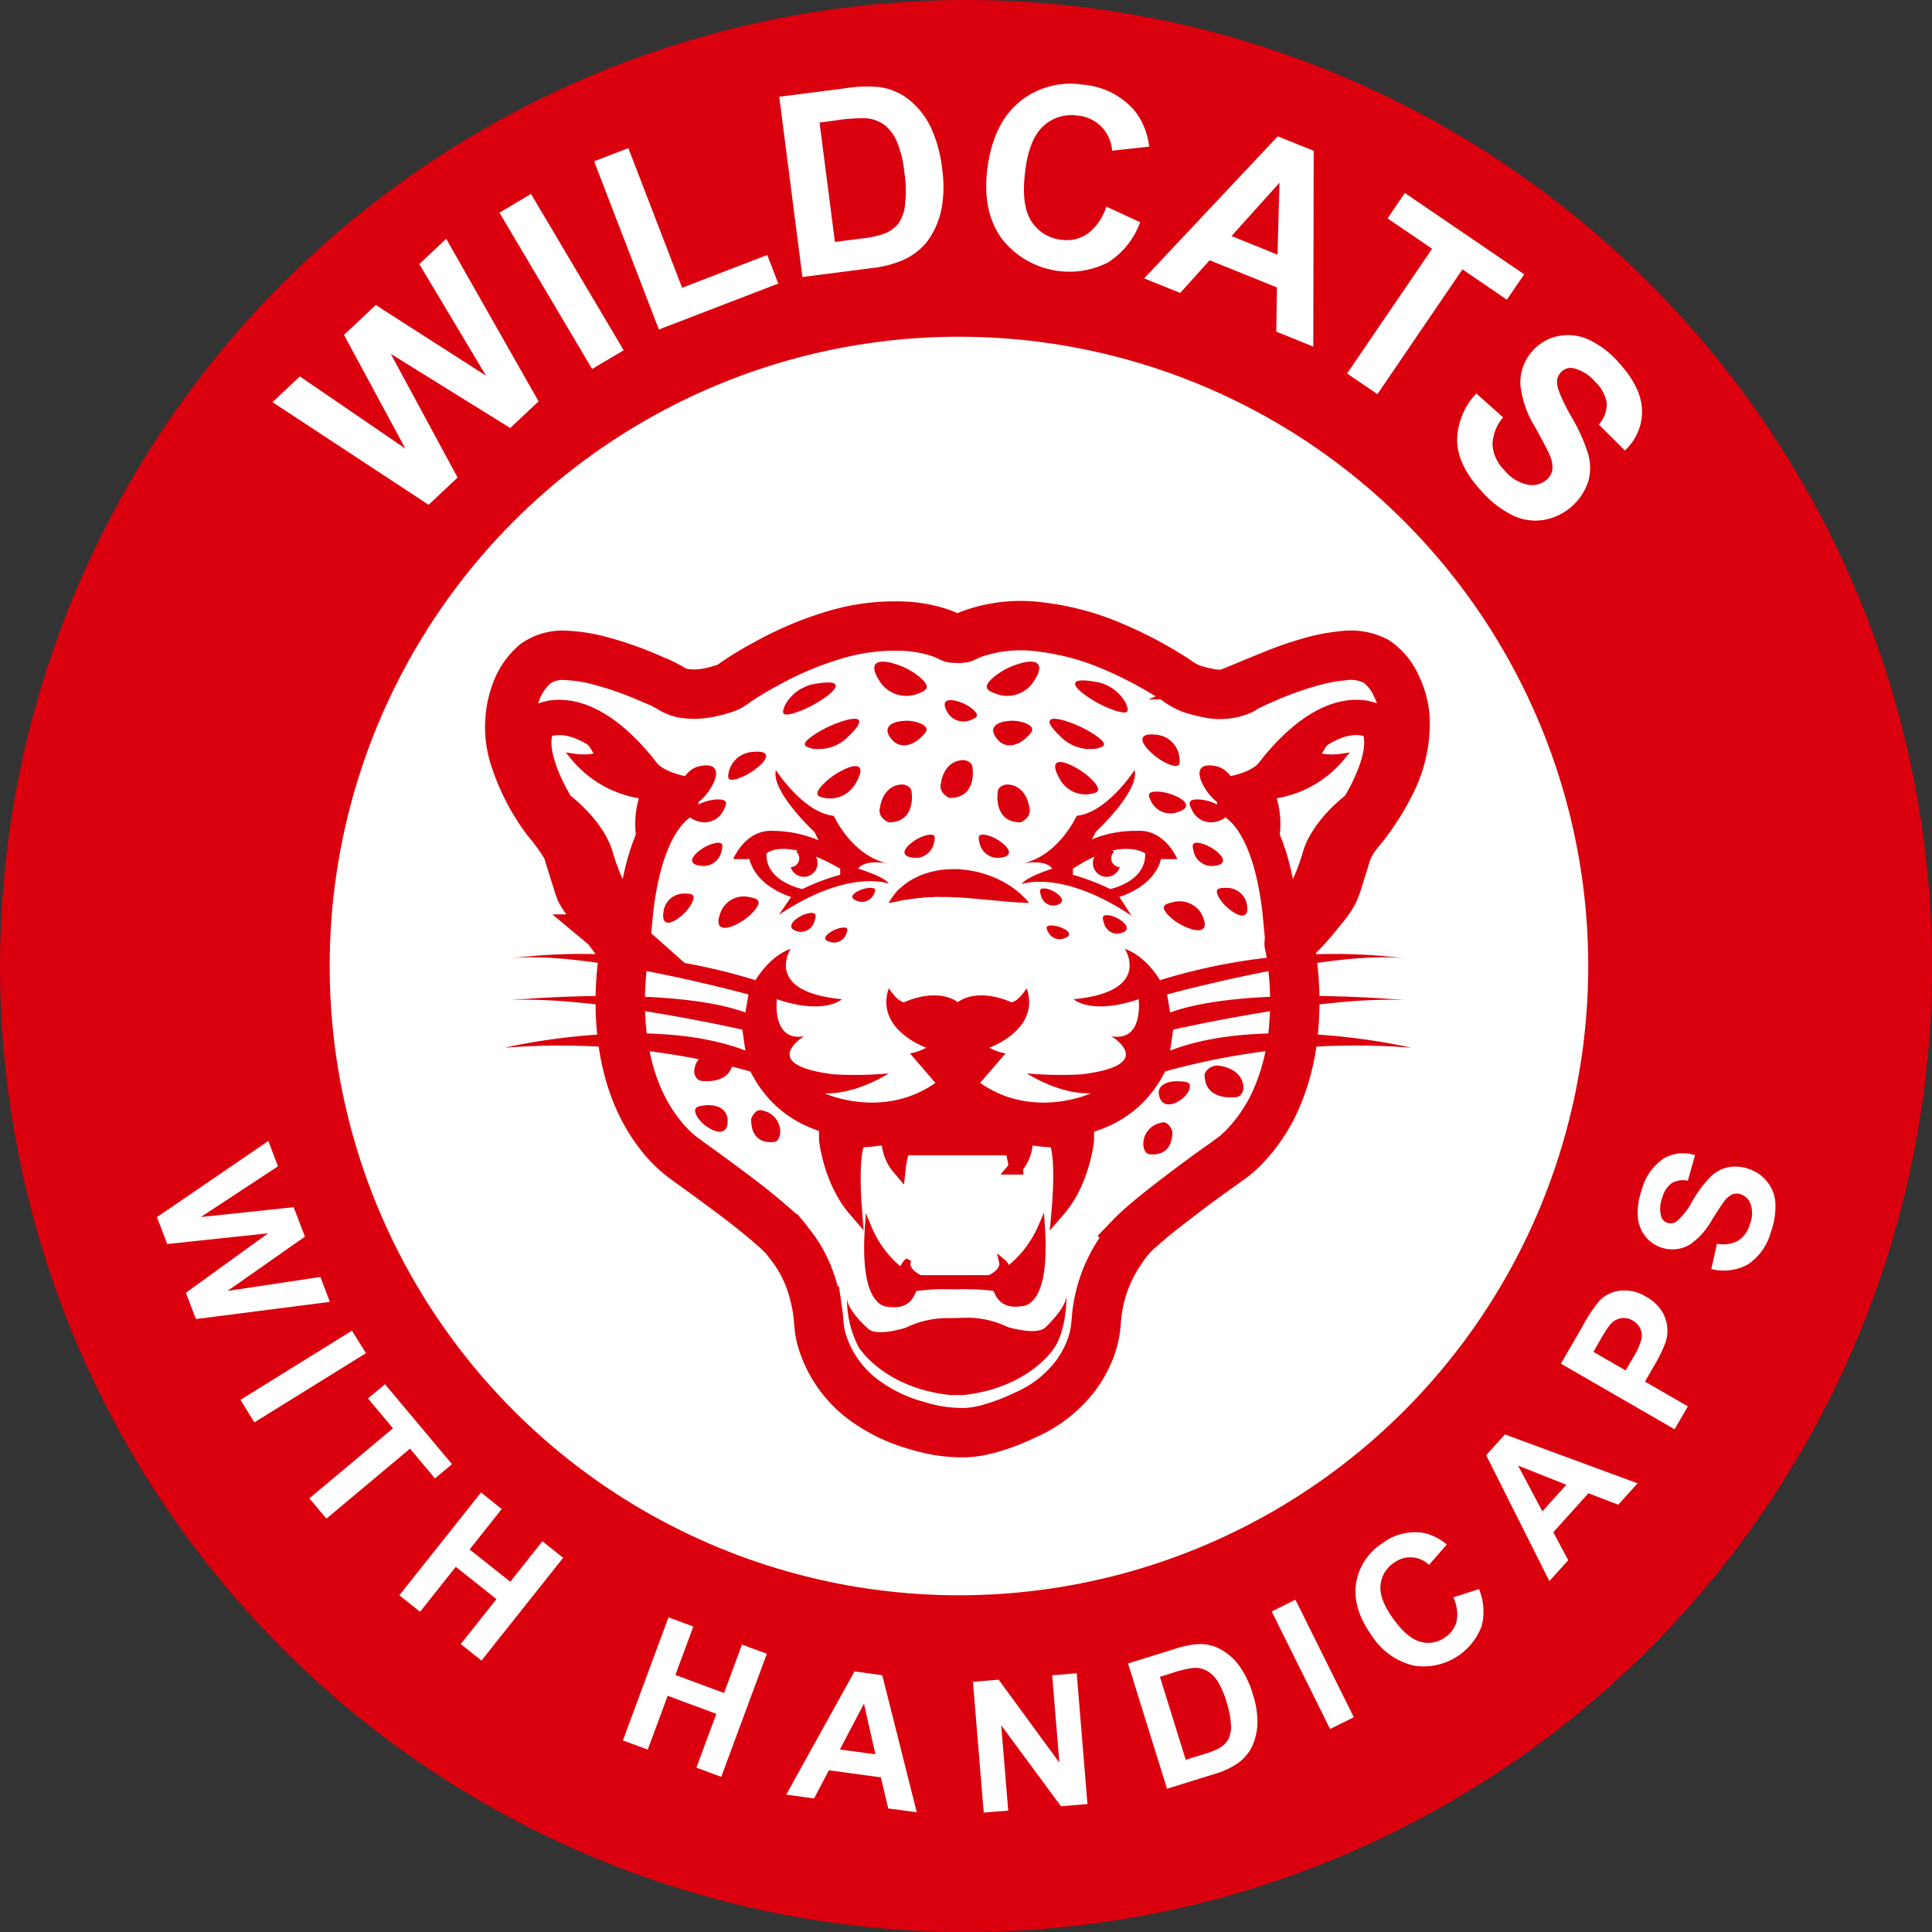 <svg id="Ebene_1" data-name="Ebene 1" xmlns="http://www.w3.org/2000/svg" viewBox="0 0 273.962 273.962">
  <rect x="0" y="0" width="273.962" height="273.962" fill="#333333" stroke="none"/>
  <defs>
    <style>
      .cls-1, .cls-5, .cls-6, .cls-7 {
        fill: #da000d;
      }

      .cls-1, .cls-2, .cls-4, .cls-6, .cls-7, .cls-8 {
        stroke: #da000d;
        stroke-miterlimit: 10;
      }

      .cls-1, .cls-2, .cls-4 {
        stroke-width: 7px;
      }

      .cls-2, .cls-3 {
        fill: #fff;
      }

      .cls-4, .cls-8 {
        fill: none;
      }

      .cls-6 {
        stroke-width: 2px;
      }

      .cls-8 {
        stroke-width: 5px;
      }
    </style>
  </defs>
  <title>wildcats with handicaps_Druck_CMYK</title>
  <circle id="_Path_" data-name="&lt;Path&gt;" class="cls-1" cx="136.981" cy="136.981" r="133.481"/>
  <circle id="_Path_2" data-name="&lt;Path&gt;" class="cls-2" cx="135.981" cy="136.981" r="92.734"/>
  <g id="_Group_" data-name="&lt;Group&gt;">
    <path class="cls-3" d="M409.638,208.761,387.5,194.206l3.879-3.649,14.958,10.231-8.7-16.121,4.507-4.239,15.624,10.016-9.452-15.82,3.815-3.59,13.1,23.058-4.02,3.782-16.939-10.516,9.474,17.537Z" transform="translate(-348.859 -137.179)"/>
    <path class="cls-3" d="M432.822,189.5l-13.14-22.168,4.476-2.653,13.14,22.168Z" transform="translate(-348.859 -137.179)"/>
    <path class="cls-3" d="M442.29,183.905l-9.184-23.853,4.856-1.869,7.623,19.8,12.074-4.648,1.56,4.052Z" transform="translate(-348.859 -137.179)"/>
    <path class="cls-3" d="M459.358,150.9l9.432-1.214a18.572,18.572,0,0,1,4.927-.138,8.62,8.62,0,0,1,4.156,1.858,11.274,11.274,0,0,1,2.974,3.826,19.019,19.019,0,0,1,1.614,5.934,16.972,16.972,0,0,1-.084,5.541,11.364,11.364,0,0,1-2.157,4.867,9.154,9.154,0,0,1-3.364,2.507,15.741,15.741,0,0,1-4.5,1.128l-9.711,1.25Zm5.717,3.659,2.178,16.929,3.853-.5a14.165,14.165,0,0,0,3.089-.646,4.8,4.8,0,0,0,1.947-1.331,5.466,5.466,0,0,0,1.034-2.641,16.819,16.819,0,0,0-.08-4.749,15.426,15.426,0,0,0-1.108-4.483,5.913,5.913,0,0,0-1.783-2.287,4.954,4.954,0,0,0-2.543-.9,23.6,23.6,0,0,0-4.268.3Z" transform="translate(-348.859 -137.179)"/>
    <path class="cls-3" d="M505.734,166.473l4.8,2.219a11.314,11.314,0,0,1-4.613,5.733,12.141,12.141,0,0,1-14.98-3.362q-2.839-3.894-2.077-9.928.807-6.382,4.548-9.5a11.394,11.394,0,0,1,9.114-2.437,10.719,10.719,0,0,1,7.271,3.735,10.174,10.174,0,0,1,2.021,5.039l-5.264.575a5.325,5.325,0,0,0-4.848-4.971,5.864,5.864,0,0,0-4.87,1.458q-2.029,1.816-2.6,6.386-.614,4.849.871,7.127a5.7,5.7,0,0,0,4.273,2.63,5.21,5.21,0,0,0,3.706-.86A7.652,7.652,0,0,0,505.734,166.473Z" transform="translate(-348.859 -137.179)"/>
    <path class="cls-3" d="M535.083,186.327l-5.249-2.117.1-6.271-9.553-3.852-4.162,4.634-5.119-2.064,18.945-20.146,5.1,2.058Zm-5.072-13.038.282-10.2-6.8,7.567Z" transform="translate(-348.859 -137.179)"/>
    <path class="cls-3" d="M539.875,190.143l12.059-17.691-6.318-4.307,2.456-3.6,16.921,11.533-2.455,3.6-6.3-4.3-12.059,17.691Z" transform="translate(-348.859 -137.179)"/>
    <path class="cls-3" d="M558.209,192.975l3.791,3.39a6.181,6.181,0,0,0-1.5,3.9,5.614,5.614,0,0,0,1.676,3.583,5.794,5.794,0,0,0,3.349,2.065,3.164,3.164,0,0,0,2.693-.748,2.355,2.355,0,0,0,.781-1.448,4.3,4.3,0,0,0-.448-2.133q-.387-.888-2-3.827a14.142,14.142,0,0,1-2.1-6.045,6.707,6.707,0,0,1,2.206-5.259,6.628,6.628,0,0,1,3.465-1.674,6.992,6.992,0,0,1,4.1.6,12.889,12.889,0,0,1,4.095,3.122q3.287,3.568,3.385,6.813a7.509,7.509,0,0,1-2.432,5.741l-3.693-3.672a4.42,4.42,0,0,0,1.131-2.989,5.252,5.252,0,0,0-1.594-3.014,5.95,5.95,0,0,0-3.091-1.98,1.877,1.877,0,0,0-1.735.477,1.975,1.975,0,0,0-.627,1.629q.059,1.283,1.973,4.684a25.273,25.273,0,0,1,2.441,5.387,7.238,7.238,0,0,1,0,3.869,8.111,8.111,0,0,1-6.206,5.443,7.366,7.366,0,0,1-4.472-.612,14.586,14.586,0,0,1-4.491-3.487q-3.312-3.595-3.425-7.051A9.821,9.821,0,0,1,558.209,192.975Z" transform="translate(-348.859 -137.179)"/>
  </g>
  <g id="_Group_2" data-name="&lt;Group&gt;">
    <path class="cls-3" d="M371.113,309.771l15.792-10.8,1.375,3.593-10.936,7.19,13.156-1.393,1.6,4.173-10.974,7.7,13.162-1.98,1.353,3.533-19,2.434-1.425-3.724,11.669-8.437-14.315,1.524Z" transform="translate(-348.859 -137.179)"/>
    <path class="cls-3" d="M382.953,335.68l15.817-9.809,1.98,3.194-15.817,9.808Z" transform="translate(-348.859 -137.179)"/>
    <path class="cls-3" d="M392.731,349.647l11.854-9.929-3.546-4.234,2.414-2.021,9.5,11.339-2.414,2.021L407,342.6l-11.854,9.929Z" transform="translate(-348.859 -137.179)"/>
    <path class="cls-3" d="M405.487,363.394l11.576-14.573,2.942,2.338-4.556,5.735,5.766,4.58,4.556-5.736,2.942,2.338-11.576,14.573-2.942-2.338,5.062-6.372-5.766-4.58-5.062,6.372Z" transform="translate(-348.859 -137.179)"/>
    <path class="cls-3" d="M437.185,383.973l6.466-17.452,3.524,1.306-2.545,6.868,6.9,2.559,2.545-6.869,3.524,1.306-6.466,17.452-3.524-1.306,2.828-7.631-6.9-2.558-2.827,7.63Z" transform="translate(-348.859 -137.179)"/>
    <path class="cls-3" d="M478.861,394.167l-4.051-.548-1.044-4.407-7.372-1L464.3,392.2l-3.95-.534,9.676-17.473,3.938.532Zm-5.871-8.224-1.617-7.187-3.416,6.508Z" transform="translate(-348.859 -137.179)"/>
    <path class="cls-3" d="M488.35,394.21l-1.525-18.549,3.644-.3,8.61,11.763-1.02-12.387,3.48-.286L503.064,393l-3.758.309-8.473-11.48.994,12.1Z" transform="translate(-348.859 -137.179)"/>
    <path class="cls-3" d="M508.813,373.065l6.558-2.042a13.36,13.36,0,0,1,3.487-.714,6.22,6.22,0,0,1,3.188.8,8.133,8.133,0,0,1,2.594,2.35,13.746,13.746,0,0,1,1.89,4.02,12.207,12.207,0,0,1,.633,3.951,8.22,8.22,0,0,1-.925,3.732,6.605,6.605,0,0,1-2.08,2.2,11.381,11.381,0,0,1-3.059,1.365l-6.752,2.1Zm4.524,1.889L517,386.724l2.678-.834a10.243,10.243,0,0,0,2.117-.846,3.469,3.469,0,0,0,1.219-1.19,3.94,3.94,0,0,0,.4-2.008,12.126,12.126,0,0,0-.649-3.368,11.134,11.134,0,0,0-1.349-3.05,4.263,4.263,0,0,0-1.555-1.4,3.573,3.573,0,0,0-1.921-.319,17.018,17.018,0,0,0-3,.748Z" transform="translate(-348.859 -137.179)"/>
    <path class="cls-3" d="M537.47,382.358l-8.282-16.667,3.365-1.672,8.282,16.667Z" transform="translate(-348.859 -137.179)"/>
    <path class="cls-3" d="M554.94,363.689l3.638-1.173a8.177,8.177,0,0,1,.357,5.3,8.771,8.771,0,0,1-9.6,5.548,9.69,9.69,0,0,1-5.963-4.256q-2.7-3.784-2.234-7.27a8.227,8.227,0,0,1,3.646-5.755,7.744,7.744,0,0,1,5.689-1.576,7.353,7.353,0,0,1,3.541,1.687L551.5,359.08a3.847,3.847,0,0,0-5.008-.268,4.237,4.237,0,0,0-1.873,3.158q-.187,1.958,1.743,4.667,2.049,2.874,3.951,3.357a4.125,4.125,0,0,0,3.558-.7,3.772,3.772,0,0,0,1.547-2.271A5.535,5.535,0,0,0,554.94,363.689Z" transform="translate(-348.859 -137.179)"/>
    <path class="cls-3" d="M581.072,347.518l-2.738,3.035-4.229-1.625-4.982,5.523,2.109,3.973-2.67,2.96L559.6,343.535l2.661-2.951Zm-10.1.205L564.124,345l3.444,6.492Z" transform="translate(-348.859 -137.179)"/>
    <path class="cls-3" d="M586.321,339.854l-16.12-9.3,3.014-5.223a21.947,21.947,0,0,1,2.476-3.731,4.875,4.875,0,0,1,2.917-1.409,5.776,5.776,0,0,1,3.678.877,6.061,6.061,0,0,1,2.186,1.979,5.087,5.087,0,0,1,.8,2.286,5.434,5.434,0,0,1-.209,2.129,21.532,21.532,0,0,1-1.717,3.509l-1.225,2.122,6.08,3.509Zm-11.515-10.982,4.574,2.64,1.027-1.782a9.713,9.713,0,0,0,1.232-2.719,2.472,2.472,0,0,0-.205-1.474,2.5,2.5,0,0,0-1.041-1.092,2.4,2.4,0,0,0-1.75-.321,2.6,2.6,0,0,0-1.469.9,18.1,18.1,0,0,0-1.462,2.278Z" transform="translate(-348.859 -137.179)"/>
    <path class="cls-3" d="M591.522,317.129l.806-3.584a4.459,4.459,0,0,0,2.988-.426,4.052,4.052,0,0,0,1.672-2.316,4.192,4.192,0,0,0,.126-2.839,2.283,2.283,0,0,0-1.419-1.437,1.693,1.693,0,0,0-1.187.017,3.1,3.1,0,0,0-1.189,1.032q-.422.555-1.713,2.6a10.2,10.2,0,0,1-3.074,3.451,4.844,4.844,0,0,1-4.094.456,4.776,4.776,0,0,1-2.273-1.6,5.043,5.043,0,0,1-1.064-2.8,9.314,9.314,0,0,1,.531-3.682,7.854,7.854,0,0,1,3.109-4.529,5.423,5.423,0,0,1,4.477-.484l-1.02,3.621a3.189,3.189,0,0,0-2.283.338,3.793,3.793,0,0,0-1.341,2.063,4.3,4.3,0,0,0-.163,2.646,1.357,1.357,0,0,0,.91.929,1.43,1.43,0,0,0,1.248-.178,9.857,9.857,0,0,0,2.262-2.891,18.352,18.352,0,0,1,2.541-3.434,5.228,5.228,0,0,1,2.44-1.361,5.534,5.534,0,0,1,3.048.223,5.472,5.472,0,0,1,2.568,1.781,5.326,5.326,0,0,1,1.185,3.036,10.547,10.547,0,0,1-.622,4.06,8.068,8.068,0,0,1-3.245,4.639A7.094,7.094,0,0,1,591.522,317.129Z" transform="translate(-348.859 -137.179)"/>
  </g>
  <path id="_Path_3" data-name="&lt;Path&gt;" class="cls-4" d="M485.393,340.332a21.249,21.249,0,0,1-6.5-1.008,22.607,22.607,0,0,1-8.224-4.156,16.494,16.494,0,0,1-5.091-7.378,10.945,10.945,0,0,1-.564-2.518c-.066-.732-.115-1.462-.221-2.19a22.087,22.087,0,0,0-1.106-4.44,17.828,17.828,0,0,0-2.058-4.016q-.339-.49-.714-.953c-.226-.279-.416-.584-.647-.858A17.55,17.55,0,0,0,458.383,311c-2.65-2.329-5.505-4.441-8.342-6.535-1.422-1.05-2.869-2.066-4.29-3.117a17.632,17.632,0,0,1-3.348-3.354c-4.111-5.255-5.569-12.053-5.594-18.607a44.015,44.015,0,0,1,.307-5.368c.1-.881.226-1.765.4-2.636.042-.212.19-.432,0-.586-.2-.168-.457-.283-.666-.457a26.031,26.031,0,0,1-3.473-3.751c-.55-.685-1.085-1.383-1.585-2.1a6.7,6.7,0,0,1-.6-.984,9.534,9.534,0,0,1-.384-1.108q-.412-1.285-.815-2.572l-.438-1.394a8.41,8.41,0,0,0-.366-1.092,30.394,30.394,0,0,0-2.857-3.955,30.16,30.16,0,0,1-4.565-8.949,14.253,14.253,0,0,1,.409-9.511,9.494,9.494,0,0,1,2.607-3.629,6.744,6.744,0,0,1,4.489-1.172,22.449,22.449,0,0,1,5.071.865,44.682,44.682,0,0,1,4.911,1.638q1.2.476,2.386,1.006a15.038,15.038,0,0,1,2.156,1.034,5.336,5.336,0,0,0,2.256.866,9.444,9.444,0,0,0,2.524-.008,14.682,14.682,0,0,0,2.485-.559,8.2,8.2,0,0,0,1.107-.385,6.424,6.424,0,0,0,.9-.59,46.116,46.116,0,0,1,4.469-2.7,47.96,47.96,0,0,1,9.415-4,29.669,29.669,0,0,1,10.276-1.307,18.6,18.6,0,0,1,4.94.932,11.658,11.658,0,0,1,1.159.468,3.636,3.636,0,0,0,.541.261,1.5,1.5,0,0,0,.446.021,3.553,3.553,0,0,0,1.133-.032c.329-.118.64-.323.965-.458a20.7,20.7,0,0,1,9.994-1.091,36.629,36.629,0,0,1,9.941,2.627,57.481,57.481,0,0,1,9.161,4.824,10.61,10.61,0,0,0,2.082,1.228,15.583,15.583,0,0,0,2.426.654,7.674,7.674,0,0,0,4.816-.369c.389-.207.737-.476,1.139-.66.355-.163.708-.329,1.063-.492q1.182-.542,2.385-1.034a47.345,47.345,0,0,1,4.859-1.695,25.452,25.452,0,0,1,5.091-1.01,7.8,7.8,0,0,1,4.615.788,8.264,8.264,0,0,1,2.839,3.417,12.389,12.389,0,0,1,1.266,4.657,18.549,18.549,0,0,1-2.153,9.443,32.652,32.652,0,0,1-2.484,4.165c-.472.679-.955,1.359-1.486,1.993a17.225,17.225,0,0,0-1.472,1.982,9.987,9.987,0,0,0-.949,2.351q-.393,1.25-.789,2.5a13.911,13.911,0,0,1-.868,2.383,12.761,12.761,0,0,1-1.325,1.914c-1.025,1.285-2.064,2.555-3.213,3.733a10.958,10.958,0,0,1-.983.91c-.133.107-.27.209-.411.3-.078.053-.25.122-.286.221-.042.115.058.352.079.464q.057.3.107.6.108.637.2,1.278a43.184,43.184,0,0,1,.168,10.486,30.924,30.924,0,0,1-2.516,9.558,23.618,23.618,0,0,1-2.448,4.18,22.016,22.016,0,0,1-1.464,1.786,14.484,14.484,0,0,1-1.778,1.73c-1.4,1.08-2.877,2.067-4.3,3.114s-2.824,2.1-4.218,3.17c-1.413,1.088-2.821,2.186-4.175,3.347-.653.56-1.307,1.129-1.906,1.748a16,16,0,0,0-1.491,1.922,20.083,20.083,0,0,0-3.519,9.147c-.1.834-.125,1.673-.262,2.5a13.058,13.058,0,0,1-.652,2.442,15.8,15.8,0,0,1-2.12,3.874,17.819,17.819,0,0,1-7.089,5.549S489.167,340.386,485.393,340.332Z" transform="translate(-348.859 -137.179)"/>
  <g id="_Group_3" data-name="&lt;Group&gt;">
    <path id="_Compound_Path_" data-name="&lt;Compound Path&gt;" class="cls-5" d="M470.552,260.363c1.009-1.441,4.323-.72,4.323-.72-5.187-1.009-7.781-6.772-7.781-6.772-4.323-.432-8.213-6.484-8.213-6.484-.72,3.026,5.475,8.776,5.475,8.776l.576,1.166a17.154,17.154,0,0,0-6.34-1.33c-4.034-.288-5.764,4-5.764,4h2.305c1.009,4,5.908,5.364,5.908,5.364l-1.729,2.538c9.942-6.628,15.561-4.422,15.561-4.422C474.3,261.471,470.552,260.363,470.552,260.363Zm-2.552.865a31.222,31.222,0,0,0-5.352,2.017s-5.249-1.009-5.1-5.043c0,0,2.457-2.449,10.457,2.161Z" transform="translate(-348.859 -137.179)"/>
    <path id="_Path_4" data-name="&lt;Path&gt;" class="cls-5" d="M462.844,257.625a1.935,1.935,0,0,0-1.073.323,1.253,1.253,0,0,1-.786,2.193,1.945,1.945,0,1,0,1.86-2.517Z" transform="translate(-348.859 -137.179)"/>
  </g>
  <g id="_Group_4" data-name="&lt;Group&gt;">
    <path id="_Compound_Path_2" data-name="&lt;Compound Path&gt;" class="cls-5" d="M493.75,262.542s5.619-2.143,15.561,4.485l-1.729-2.663s4.9-1.364,5.908-5.364H515.8s-1.729-4.29-5.764-4a15.915,15.915,0,0,0-6.34,1.205l.576-1.1s6.2-5.719,5.475-8.745c0,0-3.89,6.067-8.213,6.5,0,0-2.594,5.771-7.781,6.78,0,0,3.314-.717,4.323.724C498.073,260.359,494.327,261.534,493.75,262.542Zm7.25-2.179c7-4.611,10.244-2.161,10.244-2.161.144,4.034-4.96,5.043-4.96,5.043A32.262,32.262,0,0,0,501,261.227Z" transform="translate(-348.859 -137.179)"/>
    <path id="_Path_5" data-name="&lt;Path&gt;" class="cls-5" d="M505.782,257.625a1.935,1.935,0,0,1,1.073.323,1.253,1.253,0,0,0,.786,2.193,1.945,1.945,0,1,1-1.86-2.517Z" transform="translate(-348.859 -137.179)"/>
  </g>
  <g id="_Group_5" data-name="&lt;Group&gt;">
    <path id="_Path_6" data-name="&lt;Path&gt;" class="cls-5" d="M494.759,265.214s-1.46-.026-3.394-.207l-3.22-.3-1.747-.16-1.77-.125c-.582,0-1.174-.061-1.743-.054-.565.032-1.145-.042-1.68.021-.541.036-1.091.01-1.587.1a14.581,14.581,0,0,0-1.46.157c-.453.077-.889.138-1.292.184l-1.02.221c-.587.121-.971.166-.971.166a7.283,7.283,0,0,1,.529-.828c.187-.251.41-.577.708-.909.318-.3.7-.62,1.129-.964a8.193,8.193,0,0,1,1.517-.914,9.134,9.134,0,0,1,1.854-.706,10.819,10.819,0,0,1,2.075-.4,17.009,17.009,0,0,1,2.161-.063,19.385,19.385,0,0,1,2.113.285,13.727,13.727,0,0,1,1.969.544,13.119,13.119,0,0,1,1.747.734,14.766,14.766,0,0,1,1.469.842,11.739,11.739,0,0,1,1.971,1.625A5.592,5.592,0,0,1,494.759,265.214Z" transform="translate(-348.859 -137.179)"/>
  </g>
  <path id="_Path_7" data-name="&lt;Path&gt;" class="cls-5" d="M514.787,286.15l.432-2.966s21.285-4.853,32.976-4.179c0,0-22.746-2.157-33.409,1.752l-.432-2.561s23.158-6.336,33.841-5.122a83.524,83.524,0,0,0-34.849,3.1s-1.9-3.37-4.985-4.448c0,0,3.976,6.066-7.263,7.144,0,0,2.449,2.292,9.222,0,0,0,.779,6.056-3.861,5.252,0,0,6.743,4.049-4.208,5.4a52.306,52.306,0,0,1-7.781-.135s4.467,2.966,9.078,2.831c0,0-8.213,3.774-15.706-1.483l3.6-4.179a7.785,7.785,0,0,1-2.305-.809s7.312-2.561,5.313-8.425c0,0-1.162,1.853-2.17,1.988,0,0-4.439-2.19-7.609-.034-3.17-2.157-7.609.034-7.609.034-1.009-.135-2.17-1.988-2.17-1.988-2,5.864,5.313,8.425,5.313,8.425a7.785,7.785,0,0,1-2.305.809l3.6,4.179c-7.493,5.257-15.706,1.483-15.706,1.483,4.611.135,9.078-2.831,9.078-2.831a52.306,52.306,0,0,1-7.781.135c-10.951-1.348-4.208-5.4-4.208-5.4-4.64.8-3.861-5.252-3.861-5.252,6.772,2.292,9.222,0,9.222,0-11.239-1.078-7.263-7.144-7.263-7.144-3.084,1.078-4.985,4.448-4.985,4.448a83.524,83.524,0,0,0-34.849-3.1c10.682-1.213,33.841,5.122,33.841,5.122l-.432,2.561c-10.663-3.909-33.409-1.752-33.409-1.752,11.691-.674,32.976,4.179,32.976,4.179l.432,2.966c-13.688-5.257-34.149-.4-34.149-.4a100.972,100.972,0,0,1,34.869,3.37c5.908,11.727,19.6,9.3,19.6,9.3a31,31,0,0,0,4.467-1.382c5.331,1.213,5.295-.034,5.295-.034h.073s-.037,1.248,5.295.034a32.015,32.015,0,0,0,4.467,1.365s13.688,2.435,19.6-9.292a101.038,101.038,0,0,1,34.869-3.366S528.476,280.893,514.787,286.15Z" transform="translate(-348.859 -137.179)"/>
  <g id="_Group_6" data-name="&lt;Group&gt;">
    <path id="_Path_8" data-name="&lt;Path&gt;" class="cls-6" d="M470.636,298.876a18.653,18.653,0,0,0,2.71-.216l-2.686.181C470.652,298.851,470.644,298.865,470.636,298.876Z" transform="translate(-348.859 -137.179)"/>
    <path id="_Path_9" data-name="&lt;Path&gt;" class="cls-6" d="M466,298.841s.619,5.814,4.077,9.826c0,0-.66-8.147.6-9.791-1.634,0-3.68-.251-4.68-.961Z" transform="translate(-348.859 -137.179)"/>
    <path id="_Path_10" data-name="&lt;Path&gt;" class="cls-6" d="M498.471,298.875c1.263,1.642.523,9.792.523,9.792,3.458-4.012,4.005-9.826,4.005-9.826v-.926A9.047,9.047,0,0,1,498.471,298.875Z" transform="translate(-348.859 -137.179)"/>
    <path id="_Path_11" data-name="&lt;Path&gt;" class="cls-6" d="M495.661,298.648a18.413,18.413,0,0,0,2.868.227c-.008-.011-.015-.024-.024-.034Z" transform="translate(-348.859 -137.179)"/>
    <path id="_Path_12" data-name="&lt;Path&gt;" class="cls-6" d="M484.712,297.165l0-.051-.11.026-.108-.026,0,.05c-.836.184-3.862.764-5.221-.131a27.113,27.113,0,0,1-5.924,1.626l1.511-.1a6.167,6.167,0,0,0,1.45,4.171s.3-2.729.874-2.729h14.841c.576,0,.865,2.729.865,2.729a6.123,6.123,0,0,0,1.441-4.172l1.334.091a26.677,26.677,0,0,1-5.8-1.615C488.5,297.926,485.538,297.349,484.712,297.165Z" transform="translate(-348.859 -137.179)"/>
  </g>
  <path id="_Path_13" data-name="&lt;Path&gt;" class="cls-7" d="M484.84,319.5a34.908,34.908,0,0,1,5.21.258c.432.72.72,2.578,3.6,2.146,0,0,3.607.425,2.884-10.67a15.35,15.35,0,0,1-4.9,6.192,1.614,1.614,0,0,0-.576-1.192s.288,1.266-1.873,2.266h-9.844c-2.161-1-1.873-2.264-1.873-2.264a2.013,2.013,0,0,0-.576,1.428,15.22,15.22,0,0,1-4.9-6.3c-.723,11.095,2.884,10.622,2.884,10.622,2.882.432,3.17-1.476,3.6-2.2a30.886,30.886,0,0,1,5.187-.287Z" transform="translate(-348.859 -137.179)"/>
  <path id="_Path_14" data-name="&lt;Path&gt;" class="cls-5" d="M485.392,324.05a13.053,13.053,0,0,1,6.34,1.3s4.23,1.3,5.429,0c0,0,2.928-2.738,2.928-4.467,0,0,.121,4.467-1.669,7.348,0,0-3.518,5.772-13.028,6.772h-1.727c-9.51-1-13.028-6.772-13.028-6.772a14.5,14.5,0,0,1-1.669-6.988c0,1.729,2.928,4.287,2.928,4.287,1.2,1.3,5.429-.09,5.429-.09a13.417,13.417,0,0,1,6.34-1.342Z" transform="translate(-348.859 -137.179)"/>
  <path id="_Path_15" data-name="&lt;Path&gt;" class="cls-5" d="M448.16,253.728c-2.516-.642-1.729-1.786-.157-2.517a6.523,6.523,0,0,1,2.639-.674c1.539,0,1.263.637.813,1.553A2.99,2.99,0,0,1,448.16,253.728Z" transform="translate(-348.859 -137.179)"/>
  <path id="_Path_16" data-name="&lt;Path&gt;" class="cls-5" d="M448.616,259.981c-2.288-.091-1.823-1.228-.6-2.153a5.719,5.719,0,0,1,2.149-1.073c1.325-.288,1.207.319.989,1.2A2.631,2.631,0,0,1,448.616,259.981Z" transform="translate(-348.859 -137.179)"/>
  <path id="_Path_17" data-name="&lt;Path&gt;" class="cls-5" d="M475.561,242.294c-1.785-1.8-.469-2.736,1.283-2.874a5.113,5.113,0,0,1,2.631.386c1.315.659.718,1.254-.181,2.082C478.339,242.766,476.758,243.361,475.561,242.294Z" transform="translate(-348.859 -137.179)"/>
  <path id="_Path_18" data-name="&lt;Path&gt;" class="cls-5" d="M490.546,242.294c-1.785-1.8-.469-2.736,1.283-2.874a5.113,5.113,0,0,1,2.631.386c1.315.659.718,1.254-.181,2.082C493.324,242.766,491.743,243.361,490.546,242.294Z" transform="translate(-348.859 -137.179)"/>
  <path id="_Path_19" data-name="&lt;Path&gt;" class="cls-5" d="M483.334,238.384c-1.236-1.927-.037-2.2,1.419-1.728a5.719,5.719,0,0,1,2.11,1.147c1,.921.43,1.172-.414,1.5A2.631,2.631,0,0,1,483.334,238.384Z" transform="translate(-348.859 -137.179)"/>
  <path id="_Path_20" data-name="&lt;Path&gt;" class="cls-5" d="M443.026,266.031c-.558,2.487.8,2.312,2.143,1.266a6.367,6.367,0,0,0,1.769-2c.69-1.343,0-1.389-1-1.407A2.928,2.928,0,0,0,443.026,266.031Z" transform="translate(-348.859 -137.179)"/>
  <path id="_Path_21" data-name="&lt;Path&gt;" class="cls-5" d="M451.163,266.267c-1.222,2.8.4,2.884,2.206,1.944a7.726,7.726,0,0,0,2.523-1.973c1.113-1.428.323-1.629-.846-1.865A3.524,3.524,0,0,0,451.163,266.267Z" transform="translate(-348.859 -137.179)"/>
  <path id="_Path_22" data-name="&lt;Path&gt;" class="cls-5" d="M478.739,258.828c-2.288-.091-1.823-1.228-.6-2.153a5.719,5.719,0,0,1,2.149-1.073c1.325-.288,1.207.319.989,1.2A2.631,2.631,0,0,1,478.739,258.828Z" transform="translate(-348.859 -137.179)"/>
  <path id="_Path_23" data-name="&lt;Path&gt;" class="cls-5" d="M490.318,258.828c2.288-.091,1.823-1.228.6-2.153a5.719,5.719,0,0,0-2.149-1.073c-1.325-.288-1.207.319-.989,1.2A2.631,2.631,0,0,0,490.318,258.828Z" transform="translate(-348.859 -137.179)"/>
  <path id="_Path_24" data-name="&lt;Path&gt;" class="cls-5" d="M447.744,245.9c3.112-.79,3.093,1.079,1.952,2.936a7.213,7.213,0,0,1-2.308,2.452c-1.622.961-1.785.017-1.96-1.368A3.574,3.574,0,0,1,447.744,245.9Z" transform="translate(-348.859 -137.179)"/>
  <path id="_Path_25" data-name="&lt;Path&gt;" class="cls-5" d="M513.088,241.4c-2.988-.431-2.557,1.015-1.114,2.387a8.373,8.373,0,0,0,2.63,1.764c1.679.65,1.617-.091,1.469-1.173A3.615,3.615,0,0,0,513.088,241.4Z" transform="translate(-348.859 -137.179)"/>
  <path id="_Path_26" data-name="&lt;Path&gt;" class="cls-5" d="M455.375,243.826c2.943-.34,2.417.96.909,2.176a8.96,8.96,0,0,1-2.693,1.551c-1.684.56-1.569-.109-1.345-1.084A3.7,3.7,0,0,1,455.375,243.826Z" transform="translate(-348.859 -137.179)"/>
  <path id="_Path_27" data-name="&lt;Path&gt;" class="cls-5" d="M464.6,234.126c3.943-.67,3.1.733.971,2.155a16.112,16.112,0,0,1-3.742,1.9c-2.3.761-2.071.057-1.667-.978A5.921,5.921,0,0,1,464.6,234.126Z" transform="translate(-348.859 -137.179)"/>
  <path id="_Path_28" data-name="&lt;Path&gt;" class="cls-5" d="M504.074,233.838c-3.943-.67-3.1.733-.971,2.155a16.112,16.112,0,0,0,3.742,1.9c2.3.761,2.071.057,1.667-.978A5.921,5.921,0,0,0,504.074,233.838Z" transform="translate(-348.859 -137.179)"/>
  <path id="_Path_29" data-name="&lt;Path&gt;" class="cls-5" d="M469.149,241.627c2.9-2.752,1.276-2.922-1.141-2.07a16.112,16.112,0,0,0-3.764,1.854c-1.987,1.379-1.288,1.622-.219,1.921A5.921,5.921,0,0,0,469.149,241.627Z" transform="translate(-348.859 -137.179)"/>
  <path id="_Path_30" data-name="&lt;Path&gt;" class="cls-5" d="M499.241,241.627c-2.9-2.752-1.276-2.922,1.141-2.07a16.112,16.112,0,0,1,3.764,1.854c1.987,1.379,1.288,1.622.219,1.921A5.921,5.921,0,0,1,499.241,241.627Z" transform="translate(-348.859 -137.179)"/>
  <path id="_Path_31" data-name="&lt;Path&gt;" class="cls-5" d="M470.15,248.336c1.693-2.886.111-2.932-1.832-1.927a10.133,10.133,0,0,0-2.829,2.078c-1.345,1.486-.6,1.671.506,1.882A4.176,4.176,0,0,0,470.15,248.336Z" transform="translate(-348.859 -137.179)"/>
  <path id="_Path_32" data-name="&lt;Path&gt;" class="cls-5" d="M499.2,247.76c-1.693-2.886-.111-2.932,1.832-1.927a10.133,10.133,0,0,1,2.829,2.078c1.345,1.486.6,1.671-.506,1.882A4.176,4.176,0,0,1,499.2,247.76Z" transform="translate(-348.859 -137.179)"/>
  <path id="_Path_33" data-name="&lt;Path&gt;" class="cls-5" d="M478.122,249.484s.716,4.295-3.247,4.309c0,0-1.657-.648-1.225-2.154,0,0,.36-3.206,3.242-3.221C476.892,248.418,478.075,248.546,478.122,249.484Z" transform="translate(-348.859 -137.179)"/>
  <path id="_Path_34" data-name="&lt;Path&gt;" class="cls-5" d="M490.343,249.484s-.716,4.295,3.247,4.309c0,0,1.657-.648,1.225-2.154,0,0-.36-3.206-3.242-3.221C491.572,248.418,490.39,248.546,490.343,249.484Z" transform="translate(-348.859 -137.179)"/>
  <path id="_Path_35" data-name="&lt;Path&gt;" class="cls-5" d="M486.767,246.026s.716,4.295-3.247,4.309c0,0-1.657-.648-1.225-2.154,0,0,.36-3.206,3.242-3.221C485.537,244.96,486.72,245.088,486.767,246.026Z" transform="translate(-348.859 -137.179)"/>
  <path id="_Path_36" data-name="&lt;Path&gt;" class="cls-5" d="M473.779,234.045c-2.156-3.095-.269-3.48,2.1-2.685a10.126,10.126,0,0,1,3.475,1.891c1.676,1.494.8,1.87-.517,2.354A4.454,4.454,0,0,1,473.779,234.045Z" transform="translate(-348.859 -137.179)"/>
  <path id="_Path_37" data-name="&lt;Path&gt;" class="cls-5" d="M495.278,234.045c2.156-3.095.269-3.48-2.1-2.685a10.126,10.126,0,0,0-3.475,1.891c-1.676,1.494-.8,1.87.517,2.354A4.454,4.454,0,0,0,495.278,234.045Z" transform="translate(-348.859 -137.179)"/>
  <path id="_Path_38" data-name="&lt;Path&gt;" class="cls-5" d="M462.263,269.311c-1.766-.3-1.331-1.248-.326-1.933a4.04,4.04,0,0,1,1.735-.723c1.046-.121.914.4.687,1.138A2,2,0,0,1,462.263,269.311Z" transform="translate(-348.859 -137.179)"/>
  <path id="_Path_39" data-name="&lt;Path&gt;" class="cls-5" d="M466.958,270.827c-1.582-.215-1.179-.962-.268-1.513a4.045,4.045,0,0,1,1.568-.59c.941-.108.815.3.6.884A1.844,1.844,0,0,1,466.958,270.827Z" transform="translate(-348.859 -137.179)"/>
  <path id="_Path_40" data-name="&lt;Path&gt;" class="cls-5" d="M470.726,265.028c-1.549-.388-1.066-1.086-.1-1.533a4.045,4.045,0,0,1,1.623-.413c.947,0,.778.387.5.945A1.844,1.844,0,0,1,470.726,265.028Z" transform="translate(-348.859 -137.179)"/>
  <path id="_Path_41" data-name="&lt;Path&gt;" class="cls-5" d="M458.647,299.1s-3.312.661-3.271-3.24c0,0,.52-1.624,1.673-1.184a3.04,3.04,0,0,1,2.435,3.224S459.369,299.066,458.647,299.1Z" transform="translate(-348.859 -137.179)"/>
  <path id="_Path_42" data-name="&lt;Path&gt;" class="cls-5" d="M448.422,290.454s4.437.646,4.4-3.255a1.942,1.942,0,0,0-2.237-1.176s-3.3.4-3.278,3.235C447.307,289.258,447.454,290.42,448.422,290.454Z" transform="translate(-348.859 -137.179)"/>
  <path id="_Path_43" data-name="&lt;Path&gt;" class="cls-5" d="M452.01,295.685c.265,2.331-1.268,2.3-2.653,1.423a4.6,4.6,0,0,1-1.73-1.751c-.589-1.222.207-1.332,1.366-1.447C450.221,293.788,451.75,294.225,452.01,295.685Z" transform="translate(-348.859 -137.179)"/>
  <path id="_Path_44" data-name="&lt;Path&gt;" class="cls-5" d="M511.83,300.832s3.312.661,3.271-3.24c0,0-.52-1.624-1.673-1.184a3.04,3.04,0,0,0-2.435,3.224S511.108,300.8,511.83,300.832Z" transform="translate(-348.859 -137.179)"/>
  <path id="_Path_45" data-name="&lt;Path&gt;" class="cls-5" d="M524.072,292.759s-4.437.646-4.4-3.255a1.942,1.942,0,0,1,2.237-1.176s3.3.4,3.278,3.235C525.187,291.564,525.04,292.726,524.072,292.759Z" transform="translate(-348.859 -137.179)"/>
  <path id="_Path_46" data-name="&lt;Path&gt;" class="cls-5" d="M513.171,292.192c.235,1.98,1.773,1.854,2.982,1.031a3.3,3.3,0,0,0,1.367-1.584c.331-1.066-.5-1.109-1.689-1.133C514.565,290.481,513.118,290.946,513.171,292.192Z" transform="translate(-348.859 -137.179)"/>
  <path id="_Path_47" data-name="&lt;Path&gt;" class="cls-5" d="M515.429,252.459c2.516-.61,1.729-1.7.157-2.391a6.8,6.8,0,0,0-2.639-.64c-1.539,0-1.263.605-.813,1.476A3.03,3.03,0,0,0,515.429,252.459Z" transform="translate(-348.859 -137.179)"/>
  <path id="_Path_48" data-name="&lt;Path&gt;" class="cls-5" d="M525.6,265.115c.558,2.363-.8,2.2-2.143,1.2a6.16,6.16,0,0,1-1.769-1.9c-.69-1.276,0-1.32,1-1.337A2.921,2.921,0,0,1,525.6,265.115Z" transform="translate(-348.859 -137.179)"/>
  <path id="_Path_49" data-name="&lt;Path&gt;" class="cls-5" d="M519.2,266.712c1.346,2.6-.271,2.756-2.117,1.949a7.684,7.684,0,0,1-2.608-1.754c-1.175-1.3-.4-1.531.762-1.81A3.588,3.588,0,0,1,519.2,266.712Z" transform="translate(-348.859 -137.179)"/>
  <path id="_Path_50" data-name="&lt;Path&gt;" class="cls-5" d="M507.46,269.577c1.735-.3,1.307-1.226.32-1.9a3.969,3.969,0,0,0-1.7-.71c-1.027-.119-.9.389-.675,1.118A1.961,1.961,0,0,0,507.46,269.577Z" transform="translate(-348.859 -137.179)"/>
  <path id="_Path_51" data-name="&lt;Path&gt;" class="cls-5" d="M498.371,265.584c1.593-.276,1.2-1.132.3-1.753a3.627,3.627,0,0,0-1.564-.654c-.943-.109-.824.359-.621,1.033A1.8,1.8,0,0,0,498.371,265.584Z" transform="translate(-348.859 -137.179)"/>
  <path id="_Path_52" data-name="&lt;Path&gt;" class="cls-5" d="M499.476,270.325c1.522-.381,1.047-1.067.1-1.506a3.974,3.974,0,0,0-1.595-.406c-.93,0-.764.38-.493.929A1.812,1.812,0,0,0,499.476,270.325Z" transform="translate(-348.859 -137.179)"/>
  <path id="_Path_53" data-name="&lt;Path&gt;" class="cls-7" d="M433.753,244.395s-2.14-5.316-6.489-4.277c0,0,2.216-5.33,9.027,2.035,0,0,3.936,4.359,8.751,5.478A33.215,33.215,0,0,0,439.7,256.6a12.754,12.754,0,0,1,.4-6.631,15.275,15.275,0,0,1-9.8-5.407A8.815,8.815,0,0,0,433.753,244.395Z" transform="translate(-348.859 -137.179)"/>
  <g id="_Group_7" data-name="&lt;Group&gt;">
    <path id="_Path_54" data-name="&lt;Path&gt;" class="cls-8" d="M447.874,250.047s-7.4-.17-9.034,17.763c0,0-2.943-.792-5.418-8.812,0,0-.542-3.393-5.58-7.336,0,0-5.241-8.185-2.5-12.049,0,0,5.846-4.052,14.738,7.323C440.077,246.936,441.65,249.444,447.874,250.047Z" transform="translate(-348.859 -137.179)"/>
  </g>
  <g id="_Group_8" data-name="&lt;Group&gt;">
    <path id="_Path_55" data-name="&lt;Path&gt;" class="cls-5" d="M521.2,253.728c2.516-.642,1.729-1.786.157-2.517a6.523,6.523,0,0,0-2.639-.674c-1.539,0-1.263.637-.813,1.553A2.99,2.99,0,0,0,521.2,253.728Z" transform="translate(-348.859 -137.179)"/>
    <path id="_Path_56" data-name="&lt;Path&gt;" class="cls-5" d="M521.612,245.9c-3.112-.79-3.093,1.079-1.952,2.936a7.213,7.213,0,0,0,2.308,2.452c1.622.961,1.785.017,1.96-1.368A3.574,3.574,0,0,0,521.612,245.9Z" transform="translate(-348.859 -137.179)"/>
    <path id="_Path_57" data-name="&lt;Path&gt;" class="cls-7" d="M535.6,244.395s2.14-5.316,6.489-4.277c0,0-2.216-5.33-9.027,2.035,0,0-3.936,4.359-8.751,5.478a33.215,33.215,0,0,1,5.345,8.971,12.754,12.754,0,0,0-.4-6.631,15.275,15.275,0,0,0,9.8-5.407A8.815,8.815,0,0,1,535.6,244.395Z" transform="translate(-348.859 -137.179)"/>
    <g id="_Group_9" data-name="&lt;Group&gt;">
      <path id="_Path_58" data-name="&lt;Path&gt;" class="cls-8" d="M521.482,250.047s7.4-.17,9.034,17.763c0,0,2.943-.792,5.418-8.812,0,0,.542-3.393,5.58-7.336,0,0,5.241-8.185,2.5-12.049,0,0-5.846-4.052-14.738,7.323C529.279,246.936,527.706,249.444,521.482,250.047Z" transform="translate(-348.859 -137.179)"/>
    </g>
  </g>
  <path id="_Path_59" data-name="&lt;Path&gt;" class="cls-5" d="M520.667,259.981c2.288-.091,1.823-1.228.6-2.153a5.719,5.719,0,0,0-2.149-1.073c-1.325-.288-1.207.319-.989,1.2A2.631,2.631,0,0,0,520.667,259.981Z" transform="translate(-348.859 -137.179)"/>
</svg>
